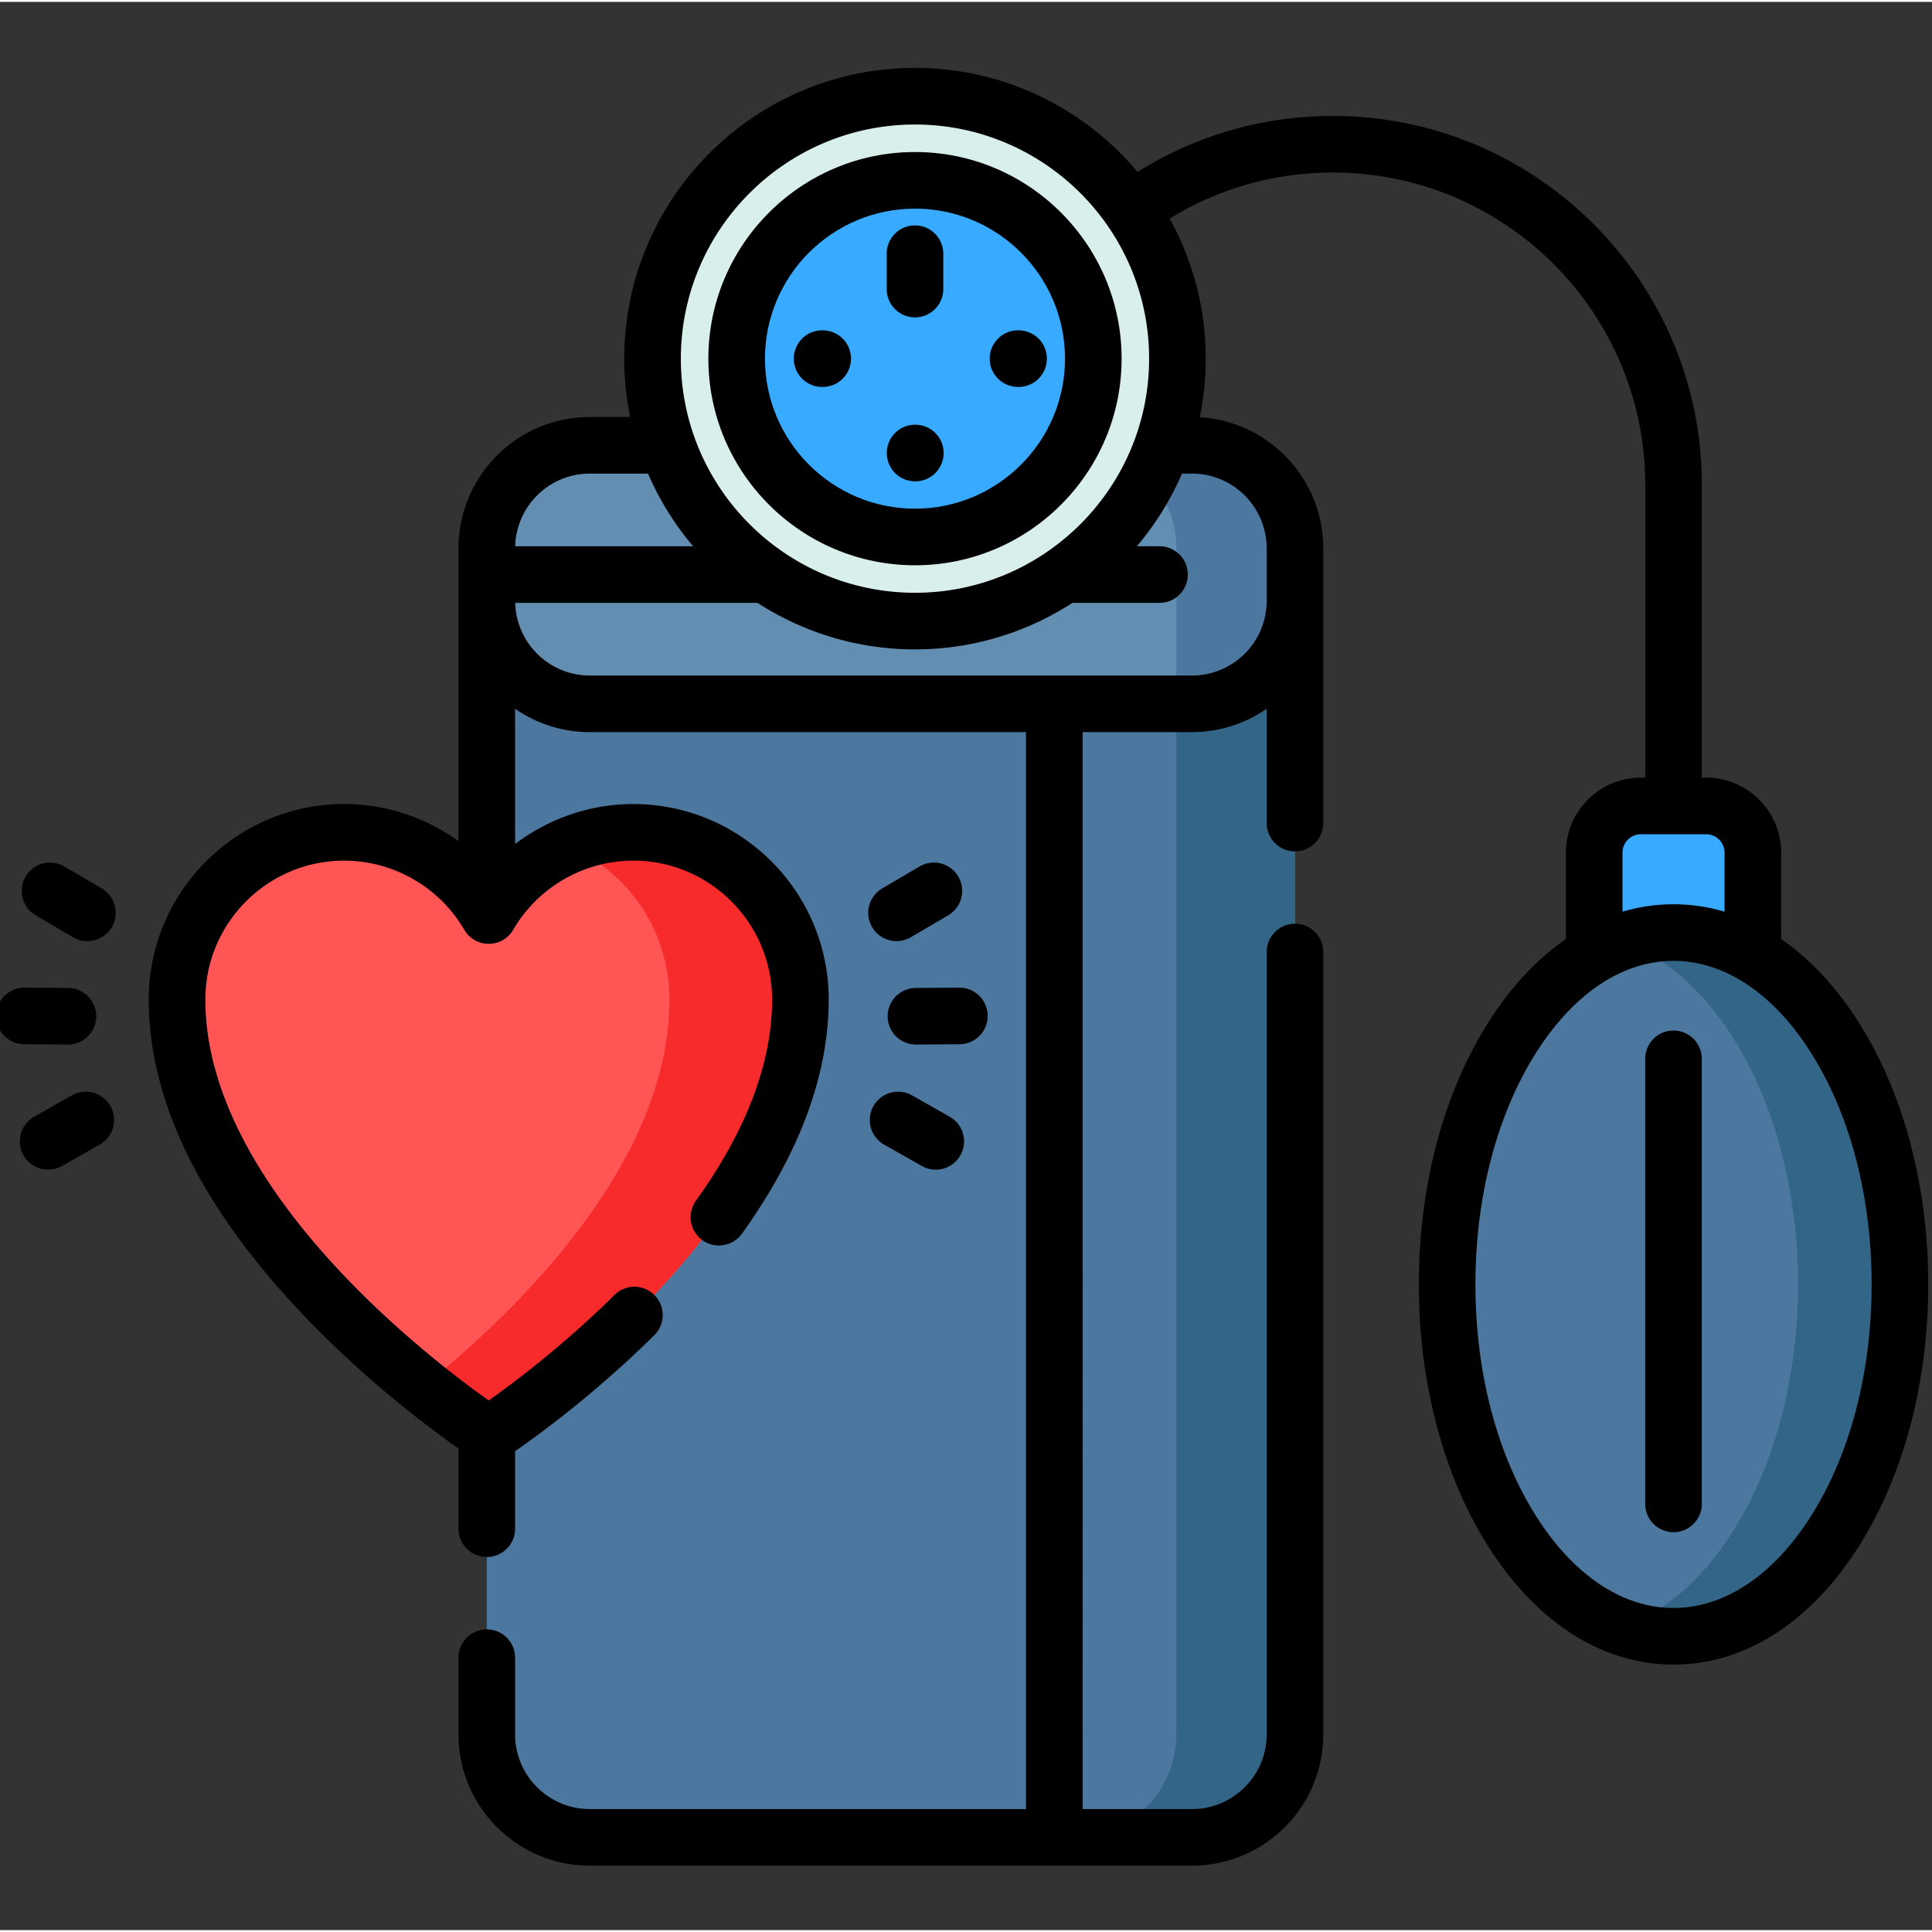 <svg height="511pt" viewBox="1 -17 511.999 511" width="511pt" xmlns="http://www.w3.org/2000/svg"><rect x="1" y="-17" width="511.999" height="511" fill="#333333" stroke="none"/><path d="M465.527 248.375h-42.05v-39.91c0-6.84 5.543-12.383 12.382-12.383h17.286c6.835 0 12.382 5.543 12.382 12.383zm0 0" fill="#38aaff"/><path d="M504.5 322.887c0-51.5-26.863-93.246-60-93.246s-59.996 41.746-59.996 93.246c0 51.496 26.86 93.242 59.996 93.242s60-41.746 60-93.242zm0 0" fill="#4c78a0"/><path d="M504.5 322.883c0 51.5-26.86 93.25-60 93.25-4.64 0-9.16-.82-13.5-2.371 26.64-9.52 46.5-46.59 46.5-90.88 0-44.28-19.86-81.35-46.5-90.87 4.34-1.551 8.86-2.371 13.5-2.371 33.14 0 60 41.75 60 93.242zm0 0" fill="#336686"/><path d="M316.895 469.418H157.289c-15.07 0-27.285-12.215-27.285-27.281V127.8c0-15.067 12.215-27.285 27.285-27.285h159.606c15.07 0 27.285 12.214 27.285 27.285v314.336c0 15.066-12.215 27.281-27.285 27.281zm0 0" fill="#4c78a0"/><path d="M344.176 127.8v314.333c0 15.074-12.215 27.289-27.281 27.289H285.46c15.062 0 27.277-12.215 27.277-27.29V127.802c0-15.063-12.215-27.278-27.277-27.278h31.434c15.066 0 27.28 12.215 27.28 27.278zm0 0" fill="#336686"/><path d="M344.176 127.8v13.942c0 15.063-12.215 27.281-27.281 27.281H157.289c-15.066 0-27.281-12.218-27.281-27.28V127.8c0-15.063 12.215-27.278 27.281-27.278h159.606c15.066 0 27.28 12.215 27.28 27.278zm0 0" fill="#628fb1"/><path d="M344.176 127.8v13.942c0 15.063-12.215 27.281-27.281 27.281h-4.153v-41.222c0-15.063-12.215-27.278-27.281-27.278h31.434c15.066 0 27.28 12.215 27.28 27.278zm0 0" fill="#4c78a0"/><path d="M313.027 77.547c0 38.41-31.136 69.547-69.547 69.547-38.41 0-69.546-31.137-69.546-69.547S205.07 8 243.48 8c38.41 0 69.547 31.137 69.547 69.547zm0 0" fill="#d9efec"/><path d="M290.738 77.547c0 26.098-21.156 47.258-47.258 47.258-26.097 0-47.257-21.16-47.257-47.258 0-26.102 21.16-47.258 47.257-47.258 26.102 0 47.258 21.156 47.258 47.258zm0 0" fill="#38aaff"/><path d="M213.117 247.375c0-24.465-19.832-44.297-44.297-44.297-16.355 0-30.629 8.867-38.3 22.05-7.676-13.183-21.95-22.05-38.301-22.05-24.465 0-44.297 19.832-44.297 44.297 0 61.988 82.598 115.367 82.598 115.367s82.597-53.379 82.597-115.367zm0 0" fill="#f55"/><path d="M213.117 247.375c0 61.988-82.605 115.371-82.605 115.371s-7.2-4.656-17.352-12.809c24.227-19.468 65.25-58.882 65.25-102.562 0-18.305-11.11-34.02-26.953-40.766a44.228 44.228 0 0 1 17.363-3.53c24.461 0 44.297 19.835 44.297 44.296zm0 0" fill="#f72b2b"/><path d="M493.234 252.895c-5.875-9.133-12.718-16.368-20.207-21.528v-22.902c0-10.965-8.922-19.883-19.882-19.883H452v-77.598c0-53.902-43.852-97.754-97.754-97.754-18.516 0-36.27 5.11-51.773 14.829C288.328 11.223 267.137.5 243.48.5c-42.48 0-77.046 34.563-77.046 77.047 0 5.297.539 10.469 1.562 15.469H157.29c-19.18 0-34.785 15.605-34.785 34.785v77.597c-8.7-6.27-19.277-9.82-30.29-9.82-28.558 0-51.796 23.234-51.796 51.797 0 27.738 14.617 56.73 43.441 86.176 15.844 16.183 31.528 27.828 38.645 32.812v21.262c0 4.14 3.36 7.5 7.5 7.5s7.5-3.36 7.5-7.5v-20.55c6.172-4.266 21.21-15.208 36.898-30.74a7.5 7.5 0 0 0 .051-10.605 7.497 7.497 0 0 0-10.605-.054c-13.563 13.433-26.856 23.386-33.328 27.972C114.328 342.172 55.418 297 55.418 247.375c0-20.29 16.508-36.797 36.797-36.797 13.047 0 25.242 7.02 31.82 18.324a7.5 7.5 0 0 0 12.965 0c6.578-11.304 18.77-18.324 31.816-18.324 20.29 0 36.797 16.504 36.797 36.797 0 16.746-6.789 34.684-20.18 53.316a7.501 7.501 0 0 0 1.712 10.47 7.501 7.501 0 0 0 10.468-1.716c15.262-21.238 23-42.12 23-62.07 0-28.563-23.238-51.797-51.797-51.797-11.453 0-22.425 3.852-31.312 10.598v-35.852a34.565 34.565 0 0 0 19.781 6.196h115.613v285.398H157.29c-10.91 0-19.785-8.875-19.785-19.781V421.8a7.5 7.5 0 1 0-15 0v20.336c0 19.18 15.605 34.781 34.785 34.781h159.606c19.18 0 34.785-15.602 34.785-34.781V234.8c0-4.14-3.36-7.5-7.5-7.5-4.14 0-7.5 3.36-7.5 7.5v207.336c0 10.906-8.875 19.781-19.785 19.781h-28.993V176.52h28.993a34.577 34.577 0 0 0 19.785-6.196v30.301c0 4.14 3.36 7.5 7.5 7.5 4.14 0 7.5-3.36 7.5-7.5v-72.824c0-18.489-14.5-33.649-32.727-34.719a77.131 77.131 0 0 0 1.574-15.535 76.554 76.554 0 0 0-9.554-37.113c12.992-8 27.816-12.204 43.277-12.204 45.629 0 82.754 37.125 82.754 82.754v77.598h-1.145c-10.964 0-19.882 8.918-19.882 19.883v22.902c-7.493 5.16-14.332 12.395-20.207 21.528-12.102 18.804-18.766 43.664-18.766 69.992s6.664 51.183 18.766 69.992c12.761 19.832 30.066 30.75 48.734 30.75 18.664 0 35.969-10.918 48.73-30.75C505.336 374.07 512 349.215 512 322.887s-6.664-51.188-18.766-69.992zM243.48 15.5c34.211 0 62.047 27.832 62.047 62.047 0 34.21-27.836 62.043-62.047 62.043-34.21 0-62.046-27.832-62.046-62.043 0-34.215 27.836-62.047 62.046-62.047zm-86.19 92.516h15.44a77.148 77.148 0 0 0 11.961 19.254h-47.16c.285-10.66 9.028-19.254 19.758-19.254zm159.605 0c10.91 0 19.785 8.875 19.785 19.785v13.937c0 10.91-8.875 19.782-19.785 19.782H157.289c-10.73 0-19.473-8.59-19.758-19.25h64.23c12.036 7.785 26.352 12.324 41.72 12.324 15.367 0 29.687-4.54 41.718-12.324h23.086c4.14 0 7.5-3.36 7.5-7.5s-3.36-7.5-7.5-7.5h-6.015a77.21 77.21 0 0 0 11.964-19.25h2.66zm114.082 100.449a4.89 4.89 0 0 1 4.882-4.883h17.286a4.89 4.89 0 0 1 4.882 4.883v15.644a47.501 47.501 0 0 0-13.527-1.968c-4.605 0-9.129.668-13.523 1.968zm49.644 176.297c-9.906 15.39-22.734 23.867-36.121 23.867s-26.21-8.477-36.117-23.867c-10.563-16.418-16.38-38.39-16.38-61.875s5.817-45.461 16.38-61.88c9.906-15.39 22.73-23.866 36.117-23.866s26.215 8.476 36.121 23.867C491.184 277.426 497 299.402 497 322.887s-5.816 45.457-16.379 61.875zm0 0"/><path d="M243.48 132.305c30.196 0 54.758-24.563 54.758-54.758s-24.562-54.758-54.758-54.758c-30.19 0-54.757 24.563-54.757 54.758s24.566 54.758 54.757 54.758zm0-94.516c21.922 0 39.758 17.832 39.758 39.758 0 21.922-17.836 39.758-39.758 39.758s-39.757-17.836-39.757-39.758c0-21.926 17.836-39.758 39.757-39.758zm0 0"/><path d="M243.48 66.605a7.5 7.5 0 0 0 7.5-7.5v-9.367a7.5 7.5 0 1 0-15 0v9.367c0 4.141 3.36 7.5 7.5 7.5zM270.719 85.047h.176a7.5 7.5 0 0 0 .066-15h-.113c-4.114-.063-7.528 3.289-7.563 7.433-.039 4.141 3.293 7.528 7.434 7.567zM243.36 110.055l.113.004h.066a7.5 7.5 0 0 0 .063-15l-.11-.004h-.066a7.501 7.501 0 0 0-.067 15zM218.922 85.047h.066a7.5 7.5 0 0 0 .067-15h-.114c-4.148-.063-7.527 3.289-7.566 7.433a7.499 7.499 0 0 0 7.434 7.563zM444.5 255.602c-4.14 0-7.5 3.359-7.5 7.5v117.945a7.5 7.5 0 1 0 15 0V263.102a7.5 7.5 0 0 0-7.5-7.5zM18.918 259.32h.059a7.5 7.5 0 0 0 .059-15l-11.477-.086H7.5a7.5 7.5 0 0 0-.059 15zM20.04 272.785l-9.985 5.664a7.5 7.5 0 1 0 7.402 13.047l9.98-5.664a7.497 7.497 0 0 0 2.825-10.223 7.502 7.502 0 0 0-10.223-2.824zM27.95 217.941l-9.895-5.816c-3.57-2.094-8.168-.902-10.266 2.668a7.506 7.506 0 0 0 2.668 10.27l9.895 5.812c1.195.7 2.5 1.031 3.793 1.031a7.497 7.497 0 0 0 3.805-13.965zM262.742 251.676a7.5 7.5 0 0 0-7.5-7.442h-.058l-11.477.086a7.5 7.5 0 0 0 .059 15h.054l11.477-.086a7.5 7.5 0 0 0 7.445-7.558zM252.684 278.45l-9.98-5.665a7.5 7.5 0 0 0-10.224 2.824 7.496 7.496 0 0 0 2.82 10.223l9.985 5.664a7.442 7.442 0 0 0 3.692.977 7.488 7.488 0 0 0 6.53-3.801 7.497 7.497 0 0 0-2.823-10.223zM244.684 212.125l-9.895 5.816a7.5 7.5 0 0 0-2.668 10.266 7.502 7.502 0 0 0 10.266 2.668l9.898-5.813a7.506 7.506 0 0 0 2.668-10.269 7.506 7.506 0 0 0-10.27-2.668zm0 0"/></svg>
